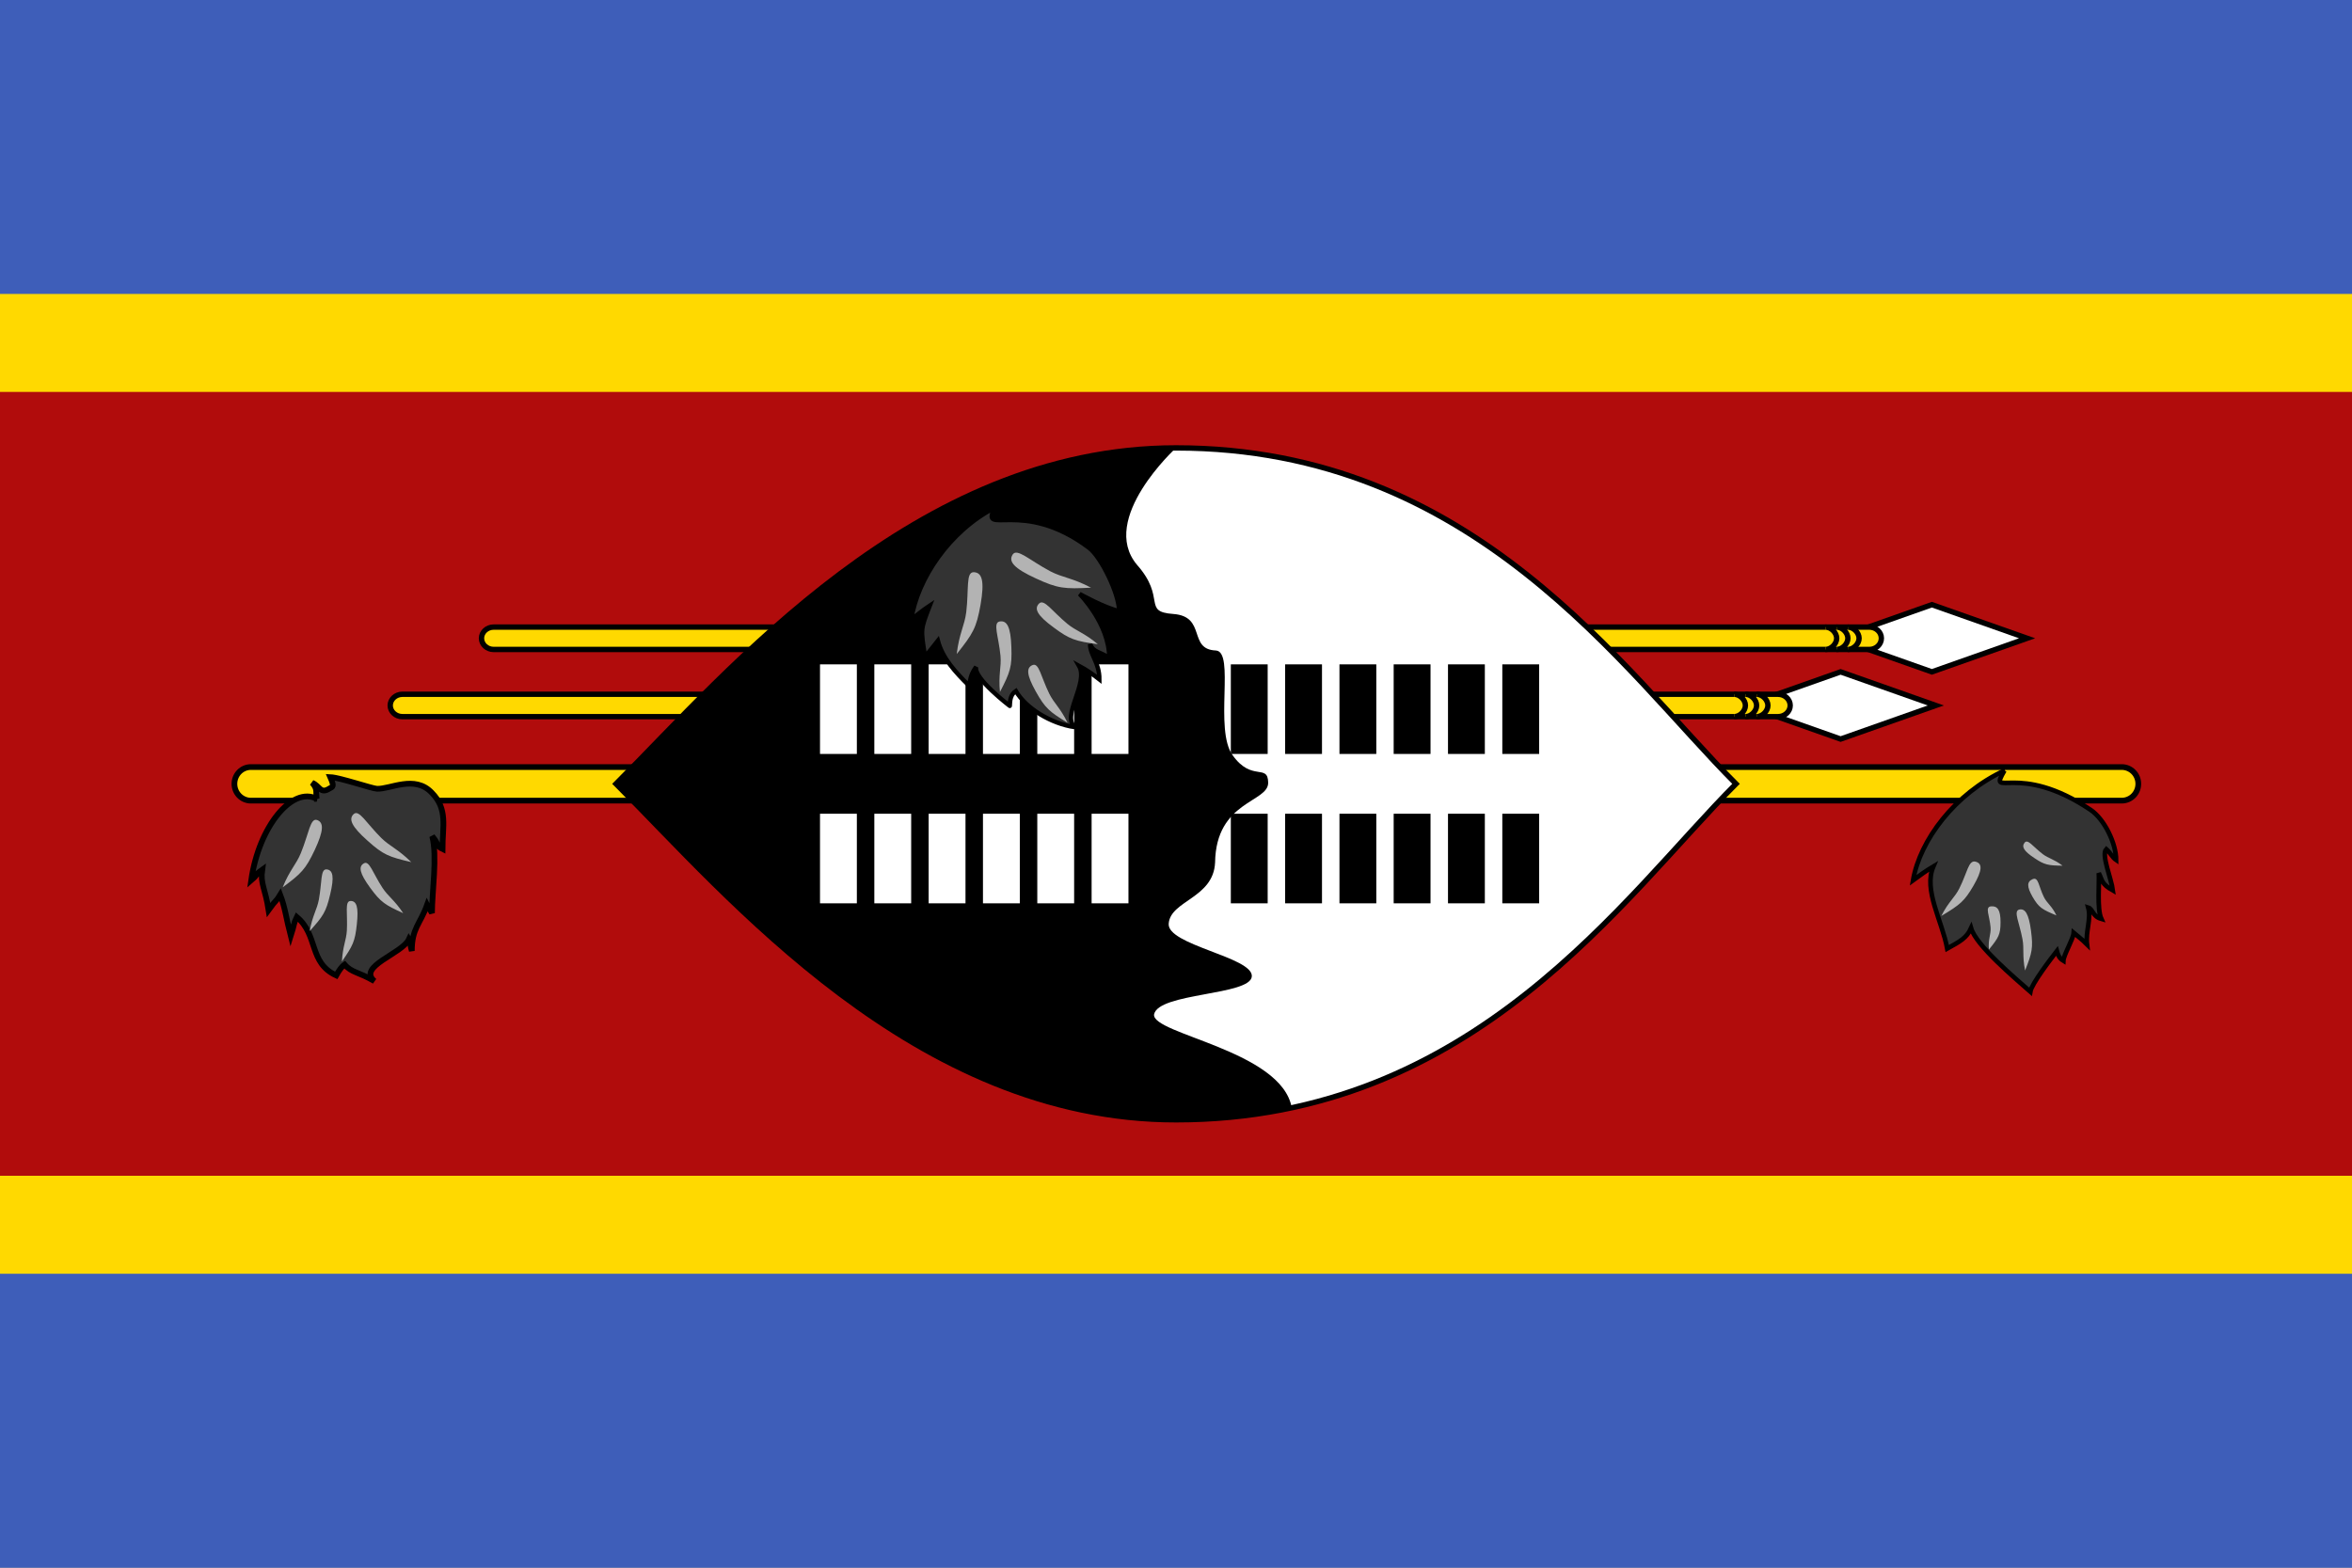 <svg width="21" height="14" viewBox="0 0 21 14" fill="none" xmlns="http://www.w3.org/2000/svg">
<rect x="0" y="0" width="21" height="14" fill="#808080" stroke="none"/>
<g clip-path="url(#clip0_306_934)">
<path d="M0 0H21V14H0V0Z" fill="#3E5EB9"/>
<path d="M0 2.625H21V11.375H0V2.625Z" fill="#FFD900"/>
<path d="M0 3.5H21V10.5H0V3.5Z" fill="#B10C0C"/>
<path d="M17.249 5.4L16.399 5.7L17.249 6L18.099 5.7L17.249 5.4Z" fill="white" stroke="black" stroke-width="0.048"/>
<path d="M16.69 5.6H4.408C4.348 5.6 4.299 5.645 4.299 5.7C4.299 5.755 4.348 5.8 4.408 5.8H16.69C16.75 5.8 16.798 5.755 16.798 5.7C16.798 5.645 16.75 5.6 16.69 5.6Z" fill="#FFD900" stroke="black" stroke-width="0.048"/>
<path d="M16.499 5.8C16.549 5.8 16.599 5.75 16.599 5.7C16.599 5.65 16.549 5.6 16.499 5.6M16.399 5.8C16.449 5.8 16.499 5.75 16.499 5.7C16.499 5.65 16.449 5.6 16.399 5.6M16.299 5.8C16.349 5.8 16.399 5.75 16.399 5.7C16.399 5.65 16.349 5.6 16.299 5.6" fill="#FFD900"/>
<path d="M16.499 5.8C16.549 5.8 16.599 5.75 16.599 5.7C16.599 5.65 16.549 5.6 16.499 5.6M16.399 5.8C16.449 5.8 16.499 5.75 16.499 5.7C16.499 5.65 16.449 5.6 16.399 5.6M16.299 5.8C16.349 5.8 16.399 5.75 16.399 5.7C16.399 5.65 16.349 5.6 16.299 5.6" stroke="black" stroke-width="0.048"/>
<path d="M16.434 6L15.584 6.3L16.434 6.6L17.284 6.3L16.434 6Z" fill="white" stroke="black" stroke-width="0.048"/>
<path d="M15.875 6.2H3.593C3.533 6.2 3.484 6.245 3.484 6.3C3.484 6.355 3.533 6.4 3.593 6.4H15.875C15.935 6.4 15.984 6.355 15.984 6.3C15.984 6.245 15.935 6.2 15.875 6.2Z" fill="#FFD900" stroke="black" stroke-width="0.048"/>
<path d="M15.685 6.4C15.735 6.4 15.785 6.35 15.785 6.3C15.785 6.25 15.735 6.2 15.685 6.2M15.585 6.4C15.634 6.4 15.684 6.35 15.684 6.3C15.684 6.25 15.634 6.2 15.585 6.2M15.484 6.4C15.534 6.4 15.584 6.35 15.584 6.3C15.584 6.25 15.534 6.2 15.484 6.2" fill="#FFD900"/>
<path d="M15.685 6.4C15.735 6.4 15.785 6.35 15.785 6.3C15.785 6.25 15.735 6.2 15.685 6.2M15.585 6.4C15.634 6.4 15.684 6.35 15.684 6.3C15.684 6.25 15.634 6.2 15.585 6.2M15.484 6.4C15.534 6.4 15.584 6.35 15.584 6.3C15.584 6.25 15.534 6.2 15.484 6.2" stroke="black" stroke-width="0.048"/>
<path d="M18.944 6.85H2.24C2.159 6.85 2.093 6.917 2.093 7C2.093 7.083 2.159 7.15 2.24 7.15H18.944C19.026 7.15 19.092 7.083 19.092 7C19.092 6.917 19.026 6.85 18.944 6.85Z" fill="#FFD900" stroke="black" stroke-width="0.051"/>
<path d="M15.5 7C14.5 8 13.166 10 10.5 10C8.166 10 6.5 8 5.5 7C6.5 6 8.166 4 10.5 4C13.166 4 14.499 6 15.5 7Z" fill="white" stroke="black" stroke-width="0.048"/>
<path d="M10.151 5.043C10.417 5.343 10.195 5.463 10.476 5.483C10.774 5.505 10.605 5.799 10.855 5.809C11.03 5.817 10.838 6.515 11.006 6.745C11.177 6.985 11.32 6.815 11.323 6.989C11.326 7.168 10.857 7.15 10.849 7.702C10.835 8.021 10.453 8.041 10.435 8.246C10.412 8.439 11.188 8.547 11.177 8.719C11.167 8.891 10.34 8.864 10.304 9.06C10.286 9.236 11.44 9.381 11.533 9.89C11.36 9.947 10.87 10 10.5 10C8.167 10.002 6.5 8 5.5 7C6.5 6 8.167 4 10.5 4C10.5 4 9.808 4.633 10.151 5.043L10.151 5.043Z" fill="black"/>
<path d="M7.486 6.733V5.933V6.733ZM7.971 5.933V6.733V5.933ZM8.456 5.933V6.733V5.933Z" fill="black"/>
<path d="M7.486 6.733V5.933M7.971 5.933V6.733M8.456 5.933V6.733" stroke="white" stroke-width="0.329"/>
<path d="M7.486 8.067V7.267V8.067ZM7.971 7.267V8.067V7.267ZM8.456 7.267V8.067V7.267Z" fill="black"/>
<path d="M7.486 8.067V7.267M7.971 7.267V8.067M8.456 7.267V8.067" stroke="white" stroke-width="0.329"/>
<path d="M8.941 6.733V5.933V6.733ZM9.426 5.933V6.733V5.933ZM9.911 5.933V6.733V5.933Z" fill="black"/>
<path d="M8.941 6.733V5.933M9.426 5.933V6.733M9.911 5.933V6.733" stroke="white" stroke-width="0.329"/>
<path d="M8.941 8.067V7.267V8.067ZM9.426 7.267V8.067V7.267ZM9.911 7.267V8.067V7.267Z" fill="black"/>
<path d="M8.941 8.067V7.267M9.426 7.267V8.067M9.911 7.267V8.067" stroke="white" stroke-width="0.329"/>
<path d="M11.154 6.733V5.933V6.733ZM11.639 5.933V6.733V5.933ZM12.124 5.933V6.733V5.933Z" fill="black"/>
<path d="M11.154 6.733V5.933M11.639 5.933V6.733M12.124 5.933V6.733" stroke="black" stroke-width="0.329"/>
<path d="M11.154 8.067V7.267V8.067ZM11.639 7.267V8.067V7.267ZM12.124 7.267V8.067V7.267Z" fill="black"/>
<path d="M11.154 8.067V7.267M11.639 7.267V8.067M12.124 7.267V8.067" stroke="black" stroke-width="0.329"/>
<path d="M12.608 6.733V5.933V6.733ZM13.093 5.933V6.733V5.933ZM13.578 5.933V6.733V5.933Z" fill="black"/>
<path d="M12.608 6.733V5.933M13.093 5.933V6.733M13.578 5.933V6.733" stroke="black" stroke-width="0.329"/>
<path d="M12.608 8.067V7.267V8.067ZM13.093 7.267V8.067V7.267ZM13.578 7.267V8.067V7.267Z" fill="black"/>
<path d="M12.608 8.067V7.267M13.093 7.267V8.067M13.578 7.267V8.067" stroke="black" stroke-width="0.329"/>
<path d="M17.897 6.881C17.746 7.143 18.014 6.794 18.667 7.233C18.788 7.315 18.894 7.53 18.894 7.68C18.863 7.659 18.84 7.613 18.806 7.583C18.759 7.631 18.852 7.849 18.865 7.952C18.763 7.894 18.773 7.867 18.739 7.797C18.746 7.882 18.721 8.116 18.762 8.206C18.681 8.183 18.687 8.118 18.645 8.105C18.673 8.207 18.62 8.318 18.634 8.433C18.587 8.386 18.537 8.35 18.515 8.331C18.511 8.385 18.425 8.529 18.423 8.58C18.383 8.556 18.372 8.519 18.365 8.493C18.316 8.556 18.139 8.786 18.128 8.856C17.992 8.736 17.644 8.444 17.599 8.289C17.559 8.377 17.501 8.407 17.386 8.471C17.341 8.225 17.172 7.949 17.262 7.738C17.198 7.776 17.145 7.814 17.081 7.861C17.142 7.505 17.452 7.088 17.898 6.881H17.897Z" fill="#333333" stroke="black" stroke-width="0.041"/>
<path d="M17.333 8.18C17.396 8.054 17.454 8.015 17.494 7.934C17.566 7.791 17.576 7.678 17.639 7.695C17.701 7.711 17.701 7.77 17.62 7.91C17.539 8.049 17.501 8.079 17.333 8.18ZM17.758 8.48C17.75 8.384 17.778 8.344 17.773 8.282C17.764 8.174 17.72 8.1 17.777 8.094C17.835 8.089 17.862 8.126 17.862 8.235C17.862 8.345 17.845 8.373 17.758 8.48L17.758 8.48ZM18.081 8.667C18.055 8.534 18.074 8.475 18.058 8.388C18.03 8.237 17.975 8.137 18.028 8.123C18.081 8.11 18.114 8.159 18.134 8.312C18.154 8.466 18.144 8.508 18.081 8.667ZM18.416 7.731C18.337 7.671 18.292 7.667 18.241 7.629C18.151 7.561 18.106 7.489 18.077 7.525C18.048 7.561 18.069 7.6 18.163 7.662C18.256 7.725 18.288 7.729 18.416 7.731ZM18.361 8.175C18.319 8.088 18.276 8.066 18.249 8.011C18.201 7.913 18.201 7.829 18.149 7.851C18.098 7.872 18.094 7.916 18.149 8.011C18.204 8.105 18.233 8.122 18.361 8.175Z" fill="#B3B3B3"/>
<path d="M2.827 7.134C2.819 7.057 2.835 7.048 2.788 6.991C2.857 7.019 2.859 7.095 2.943 7.041C2.973 7.025 2.986 7.025 2.949 6.94C3.036 6.944 3.32 7.042 3.366 7.044C3.485 7.049 3.703 6.918 3.855 7.079C4 7.226 3.951 7.379 3.951 7.582C3.893 7.554 3.921 7.54 3.859 7.468C3.906 7.645 3.857 7.966 3.857 8.154C3.833 8.109 3.836 8.129 3.813 8.082C3.751 8.254 3.677 8.289 3.677 8.492C3.654 8.413 3.676 8.43 3.651 8.388C3.591 8.518 3.187 8.63 3.343 8.762C3.202 8.679 3.141 8.688 3.077 8.614C3.05 8.632 3.028 8.665 3.002 8.711C2.755 8.597 2.844 8.352 2.65 8.189C2.617 8.257 2.632 8.247 2.596 8.359C2.556 8.204 2.546 8.105 2.502 7.991C2.464 8.054 2.467 8.03 2.398 8.126C2.369 7.937 2.323 7.892 2.341 7.767C2.268 7.819 2.316 7.798 2.243 7.861C2.312 7.377 2.612 7.019 2.828 7.134L2.827 7.134Z" fill="#333333" stroke="black" stroke-width="0.051"/>
<path d="M2.524 7.924C2.587 7.768 2.645 7.72 2.686 7.619C2.758 7.443 2.77 7.302 2.831 7.323C2.892 7.345 2.891 7.417 2.81 7.591C2.728 7.764 2.69 7.801 2.524 7.924V7.924ZM2.765 8.315C2.79 8.175 2.83 8.124 2.847 8.034C2.876 7.876 2.86 7.758 2.917 7.764C2.973 7.77 2.986 7.83 2.948 7.987C2.911 8.145 2.885 8.182 2.765 8.315ZM3.053 8.586C3.06 8.45 3.092 8.397 3.097 8.31C3.105 8.157 3.076 8.047 3.13 8.046C3.184 8.045 3.203 8.101 3.186 8.254C3.17 8.408 3.15 8.446 3.053 8.586ZM3.672 7.699C3.553 7.582 3.482 7.559 3.405 7.484C3.271 7.351 3.206 7.226 3.158 7.27C3.11 7.314 3.139 7.381 3.281 7.507C3.422 7.634 3.471 7.652 3.672 7.699ZM3.6 8.155C3.522 8.037 3.466 8.006 3.416 7.93C3.328 7.796 3.298 7.681 3.249 7.71C3.199 7.738 3.21 7.798 3.305 7.928C3.4 8.058 3.438 8.081 3.6 8.155V8.155Z" fill="#B3B3B3"/>
<path d="M8.883 4.532C8.744 4.8 9.125 4.443 9.723 4.892C9.833 4.975 9.992 5.304 9.992 5.457C9.865 5.43 9.639 5.304 9.639 5.304C9.639 5.304 9.904 5.569 9.904 5.874C9.81 5.816 9.764 5.825 9.733 5.753C9.733 5.852 9.816 5.915 9.816 6.067C9.759 6.022 9.698 5.981 9.634 5.946C9.722 6.099 9.474 6.395 9.598 6.494C9.38 6.462 9.158 6.323 9.07 6.171C9.023 6.202 9.018 6.252 9.016 6.304C9.023 6.31 8.685 6.053 8.716 5.955C8.671 6.018 8.664 6.053 8.654 6.125C8.53 6.002 8.416 5.88 8.374 5.722C8.319 5.793 8.316 5.793 8.26 5.865C8.219 5.614 8.219 5.623 8.302 5.408C8.243 5.447 8.195 5.486 8.136 5.533C8.192 5.17 8.475 4.744 8.883 4.533L8.883 4.532Z" fill="#333333" stroke="black" stroke-width="0.039"/>
<path d="M8.542 5.841C8.564 5.657 8.612 5.587 8.627 5.468C8.652 5.259 8.622 5.106 8.696 5.11C8.77 5.114 8.791 5.191 8.755 5.4C8.718 5.609 8.687 5.659 8.542 5.841ZM8.928 6.18C8.913 6.024 8.942 5.957 8.933 5.857C8.916 5.681 8.862 5.561 8.926 5.55C8.991 5.539 9.024 5.598 9.03 5.777C9.037 5.955 9.02 6.002 8.928 6.18H8.928ZM9.532 6.455C9.467 6.321 9.41 6.28 9.368 6.194C9.293 6.041 9.277 5.917 9.22 5.939C9.162 5.962 9.165 6.026 9.248 6.175C9.332 6.325 9.369 6.355 9.532 6.455ZM9.741 5.248C9.574 5.16 9.488 5.159 9.38 5.103C9.191 5.003 9.08 4.891 9.041 4.953C9.002 5.015 9.054 5.076 9.25 5.166C9.445 5.256 9.505 5.261 9.741 5.248H9.741ZM9.802 5.753C9.681 5.651 9.609 5.636 9.53 5.571C9.392 5.457 9.323 5.345 9.277 5.39C9.231 5.436 9.261 5.496 9.407 5.603C9.552 5.711 9.601 5.725 9.802 5.753Z" fill="#B3B3B3"/>
</g>
<defs>
<clipPath id="clip0_306_934">
<rect width="21" height="14" fill="white"/>
</clipPath>
</defs>
</svg>
